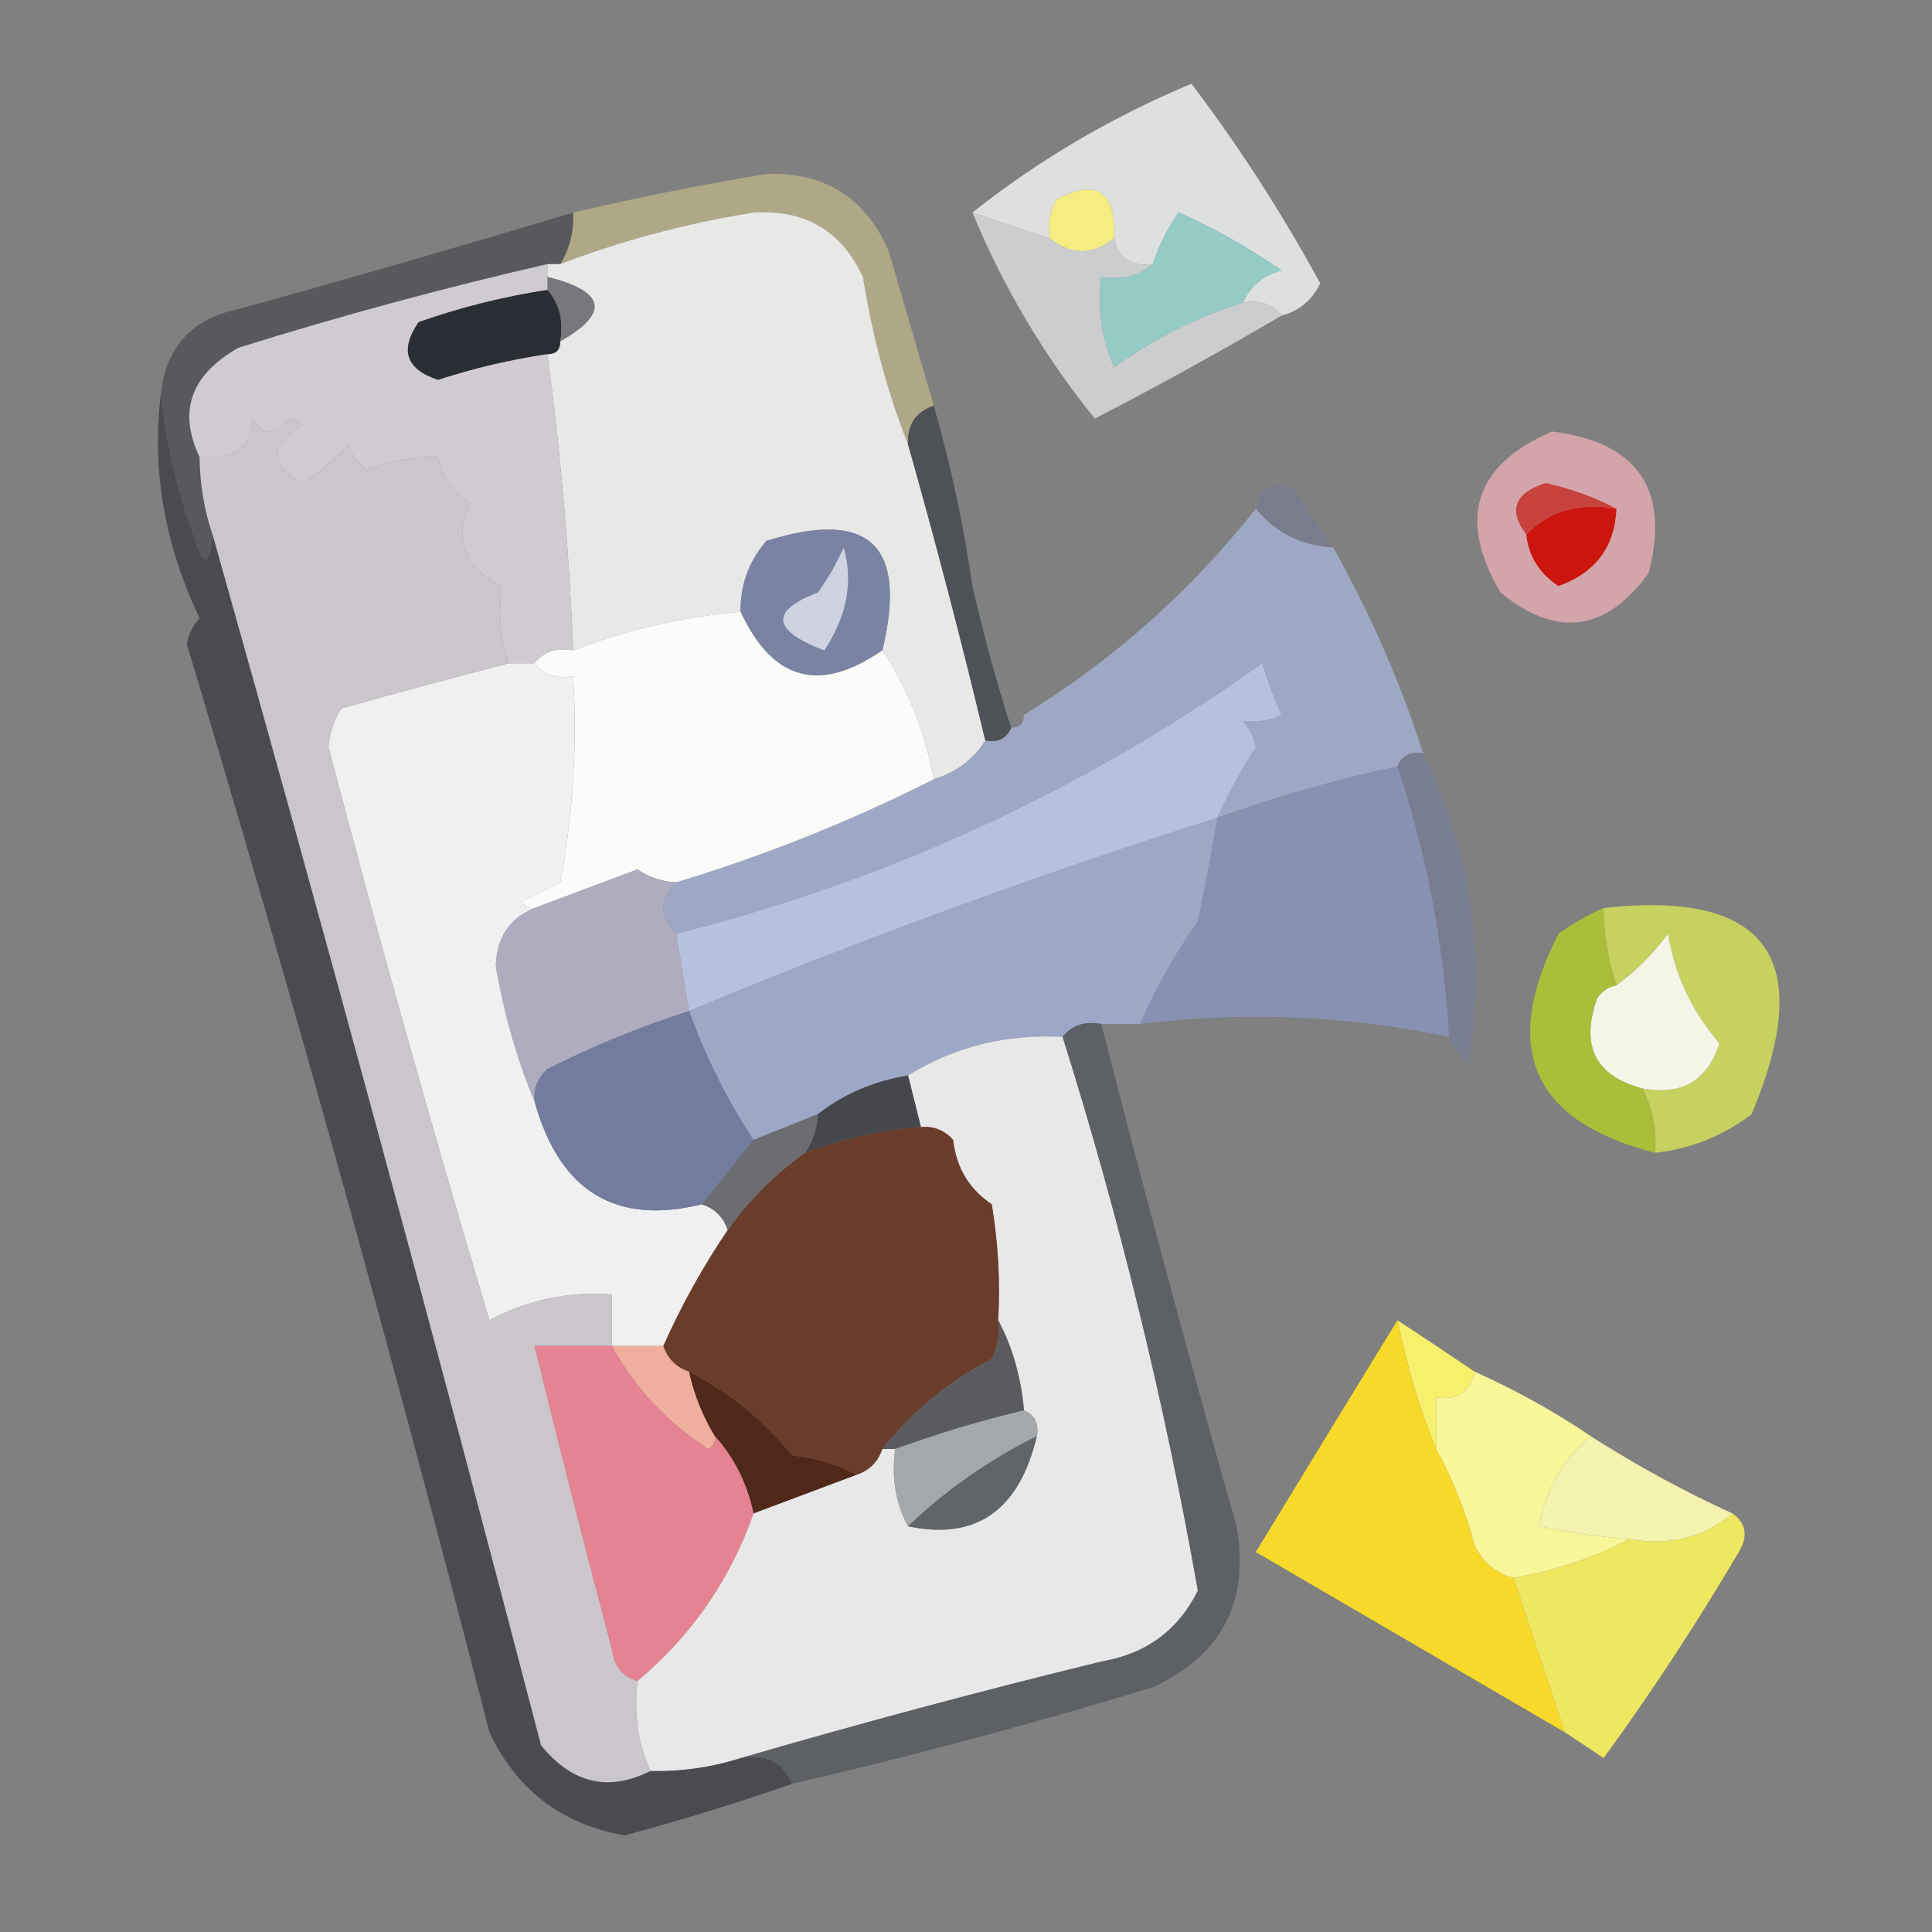 <?xml version="1.0" encoding="UTF-8"?>
<!DOCTYPE svg PUBLIC "-//W3C//DTD SVG 1.1//EN" "http://www.w3.org/Graphics/SVG/1.1/DTD/svg11.dtd">
<svg xmlns="http://www.w3.org/2000/svg" version="1.1" width="150px" height="150px" style="shape-rendering:geometricPrecision; text-rendering:geometricPrecision; image-rendering:optimizeQuality; fill-rule:evenodd; clip-rule:evenodd" xmlns:xlink="http://www.w3.org/1999/xlink">
<rect width="100%" height="100%" fill="#808080" stroke="none"/>
<g><path style="opacity:0.903" fill="#e8e9e9" d="M 99.5,24.5 C 98.791,23.596 97.791,23.263 96.5,23.5C 97.058,22.21 98.058,21.377 99.5,21C 96.995,19.247 94.329,17.747 91.5,16.5C 90.638,17.766 89.971,19.099 89.5,20.5C 87.821,20.715 86.821,20.048 86.5,18.5C 86.65,14.839 85.15,13.839 82,15.5C 81.517,16.448 81.35,17.448 81.5,18.5C 79.5,17.833 77.5,17.167 75.5,16.5C 80.647,12.421 86.314,9.088 92.5,6.5C 96.186,11.355 99.519,16.522 102.5,22C 101.87,23.31 100.87,24.143 99.5,24.5 Z"/></g>
<g><path style="opacity:0.949" fill="#b0aa87" d="M 72.5,31.5 C 71.094,31.973 70.427,32.973 70.5,34.5C 68.892,30.41 67.725,26.077 67,21.5C 65.336,17.916 62.503,16.249 58.5,16.5C 53.294,17.337 48.294,18.67 43.5,20.5C 44.234,19.292 44.567,17.959 44.5,16.5C 49.458,15.344 54.458,14.344 59.5,13.5C 64.033,13.349 67.2,15.349 69,19.5C 70.171,23.518 71.337,27.518 72.5,31.5 Z"/></g>
<g><path style="opacity:1" fill="#f4ed81" d="M 86.5,18.5 C 84.833,19.833 83.167,19.833 81.5,18.5C 81.35,17.448 81.517,16.448 82,15.5C 85.15,13.839 86.65,14.839 86.5,18.5 Z"/></g>
<g><path style="opacity:1" fill="#e8e8e7" d="M 70.5,34.5 C 72.652,42.105 74.652,49.772 76.5,57.5C 75.564,58.974 74.23,59.974 72.5,60.5C 71.779,56.731 70.445,53.398 68.5,50.5C 70.49,42.323 67.49,39.49 59.5,42C 58.139,43.584 57.472,45.418 57.5,47.5C 53.007,47.888 48.673,48.888 44.5,50.5C 44.193,42.792 43.526,35.125 42.5,27.5C 43.167,27.5 43.5,27.167 43.5,26.5C 47.36,24.3 47.027,22.634 42.5,21.5C 42.5,21.167 42.5,20.833 42.5,20.5C 42.833,20.5 43.167,20.5 43.5,20.5C 48.294,18.67 53.294,17.337 58.5,16.5C 62.503,16.249 65.336,17.916 67,21.5C 67.725,26.077 68.892,30.41 70.5,34.5 Z"/></g>
<g><path style="opacity:0.889" fill="#d5d7d8" d="M 75.5,16.5 C 77.5,17.167 79.5,17.833 81.5,18.5C 83.167,19.833 84.833,19.833 86.5,18.5C 86.821,20.048 87.821,20.715 89.5,20.5C 88.432,21.434 87.099,21.768 85.5,21.5C 85.192,23.924 85.526,26.257 86.5,28.5C 89.577,26.295 92.91,24.628 96.5,23.5C 97.791,23.263 98.791,23.596 99.5,24.5C 94.793,27.273 89.96,29.939 85,32.5C 81.067,27.635 77.9,22.302 75.5,16.5 Z"/></g>
<g><path style="opacity:1" fill="#95cbc5" d="M 96.5,23.5 C 92.91,24.628 89.577,26.295 86.5,28.5C 85.526,26.257 85.192,23.924 85.5,21.5C 87.099,21.768 88.432,21.434 89.5,20.5C 89.971,19.099 90.638,17.766 91.5,16.5C 94.329,17.747 96.995,19.247 99.5,21C 98.058,21.377 97.058,22.21 96.5,23.5 Z"/></g>
<g><path style="opacity:1" fill="#2a2d34" d="M 42.5,22.5 C 43.434,23.568 43.768,24.901 43.5,26.5C 43.5,27.167 43.167,27.5 42.5,27.5C 39.624,27.927 36.791,28.594 34,29.5C 31.5,28.667 31,27.167 32.5,25C 35.768,23.85 39.101,23.016 42.5,22.5 Z"/></g>
<g><path style="opacity:1" fill="#77787d" d="M 42.5,22.5 C 42.5,22.167 42.5,21.833 42.5,21.5C 47.027,22.634 47.36,24.3 43.5,26.5C 43.768,24.901 43.434,23.568 42.5,22.5 Z"/></g>
<g><path style="opacity:1" fill="#cfcbd0" d="M 42.5,20.5 C 42.5,20.833 42.5,21.167 42.5,21.5C 42.5,21.833 42.5,22.167 42.5,22.5C 39.101,23.016 35.768,23.85 32.5,25C 31,27.167 31.5,28.667 34,29.5C 36.791,28.594 39.624,27.927 42.5,27.5C 43.526,35.125 44.193,42.792 44.5,50.5C 43.209,50.263 42.209,50.596 41.5,51.5C 40.833,51.5 40.167,51.5 39.5,51.5C 38.82,49.61 38.653,47.61 39,45.5C 36.008,44.034 35.174,41.868 36.5,39C 35.151,38.228 34.318,37.061 34,35.5C 32.284,35.411 30.451,35.744 28.5,36.5C 27.808,35.975 27.308,35.308 27,34.5C 25.98,35.687 24.814,36.687 23.5,37.5C 20.921,36.112 20.921,34.612 23.5,33C 23.167,32.833 22.833,32.667 22.5,32.5C 21.5,33.833 20.5,33.833 19.5,32.5C 19.662,34.631 18.329,35.631 15.5,35.5C 13.798,31.946 14.798,29.113 18.5,27C 26.432,24.517 34.432,22.351 42.5,20.5 Z"/></g>
<g><path style="opacity:0.471" fill="#2a2d34" d="M 44.5,16.5 C 44.567,17.959 44.234,19.292 43.5,20.5C 43.167,20.5 42.833,20.5 42.5,20.5C 34.432,22.351 26.432,24.517 18.5,27C 14.798,29.113 13.798,31.946 15.5,35.5C 15.517,37.565 15.851,39.565 16.5,41.5C 16.279,44.097 15.779,44.097 15,41.5C 13.691,37.93 12.857,34.263 12.5,30.5C 12.911,26.921 14.911,24.754 18.5,24C 27.229,21.589 35.896,19.089 44.5,16.5 Z"/></g>
<g><path style="opacity:0.694" fill="#f8b6be" d="M 120.5,33.5 C 127.173,34.337 129.673,38.004 128,44.5C 124.671,49.057 120.838,49.557 116.5,46C 113.141,40.279 114.474,36.112 120.5,33.5 Z"/></g>
<g><path style="opacity:1" fill="#c8423d" d="M 125.5,39.5 C 122.612,38.99 120.279,39.657 118.5,41.5C 117.072,39.623 117.572,38.289 120,37.5C 122.03,37.954 123.863,38.62 125.5,39.5 Z"/></g>
<g><path style="opacity:1" fill="#cb150f" d="M 125.5,39.5 C 125.374,42.468 123.874,44.468 121,45.5C 119.519,44.529 118.685,43.196 118.5,41.5C 120.279,39.657 122.612,38.99 125.5,39.5 Z"/></g>
<g><path style="opacity:0.431" fill="#70789c" d="M 103.5,42.5 C 101.053,42.385 99.053,41.385 97.5,39.5C 97.843,37.775 98.843,37.275 100.5,38C 101.386,39.615 102.386,41.115 103.5,42.5 Z"/></g>
<g><path style="opacity:1" fill="#7a83a4" d="M 68.5,50.5 C 63.642,53.857 59.975,52.857 57.5,47.5C 57.472,45.418 58.139,43.584 59.5,42C 67.49,39.49 70.49,42.323 68.5,50.5 Z"/></g>
<g><path style="opacity:0.946" fill="#a0aac8" d="M 97.5,39.5 C 99.053,41.385 101.053,42.385 103.5,42.5C 106.364,47.564 108.697,52.898 110.5,58.5C 109.508,58.328 108.842,58.662 108.5,59.5C 103.733,60.525 99.066,61.858 94.5,63.5C 95.368,61.598 96.368,59.764 97.5,58C 97.355,57.228 97.022,56.561 96.5,56C 97.738,56.077 98.738,55.911 99.5,55.5C 98.902,54.205 98.402,52.872 98,51.5C 84.156,61.339 68.989,68.338 52.5,72.5C 51.167,71.167 51.167,69.833 52.5,68.5C 59.378,66.428 66.045,63.761 72.5,60.5C 74.23,59.974 75.564,58.974 76.5,57.5C 77.492,57.672 78.158,57.338 78.5,56.5C 79.167,56.5 79.5,56.167 79.5,55.5C 86.418,51.252 92.418,45.919 97.5,39.5 Z"/></g>
<g><path style="opacity:1" fill="#fbfbfa" d="M 57.5,47.5 C 59.975,52.857 63.642,53.857 68.5,50.5C 70.445,53.398 71.779,56.731 72.5,60.5C 66.045,63.761 59.378,66.428 52.5,68.5C 51.417,68.461 50.417,68.127 49.5,67.5C 46.812,68.513 44.146,69.513 41.5,70.5C 41.062,70.565 40.728,70.399 40.5,70C 41.5,69.5 42.5,69 43.5,68.5C 44.495,63.208 44.828,57.875 44.5,52.5C 43.209,52.737 42.209,52.404 41.5,51.5C 42.209,50.596 43.209,50.263 44.5,50.5C 48.673,48.888 53.007,47.888 57.5,47.5 Z"/></g>
<g><path style="opacity:1" fill="#cfd3e1" d="M 65.5,42.5 C 66.261,45.152 65.761,47.818 64,50.5C 59.92,48.938 59.753,47.438 63.5,46C 64.305,44.887 64.972,43.721 65.5,42.5 Z"/></g>
<g><path style="opacity:0.071" fill="#8b8e93" d="M 75.5,45.5 C 76.75,45.577 77.583,46.244 78,47.5C 78.822,50.117 79.322,52.783 79.5,55.5C 79.5,56.167 79.167,56.5 78.5,56.5C 77.347,52.889 76.347,49.223 75.5,45.5 Z"/></g>
<g><path style="opacity:1" fill="#f0f0f0" d="M 39.5,51.5 C 40.167,51.5 40.833,51.5 41.5,51.5C 42.209,52.404 43.209,52.737 44.5,52.5C 44.828,57.875 44.495,63.208 43.5,68.5C 42.5,69 41.5,69.5 40.5,70C 40.728,70.399 41.062,70.565 41.5,70.5C 39.557,71.291 38.557,72.791 38.5,75C 39.136,78.728 40.136,82.228 41.5,85.5C 43.434,92.484 47.767,95.151 54.5,93.5C 55.5,93.833 56.167,94.5 56.5,95.5C 54.58,98.339 52.913,101.339 51.5,104.5C 50.167,104.5 48.833,104.5 47.5,104.5C 47.5,103.167 47.5,101.833 47.5,100.5C 44.117,100.257 40.951,100.924 38,102.5C 33.588,87.799 29.422,72.965 25.5,58C 25.585,56.893 25.919,55.893 26.5,55C 30.936,53.755 35.269,52.589 39.5,51.5 Z"/></g>
<g><path style="opacity:1" fill="#4e5257" d="M 72.5,31.5 C 73.815,36.095 74.815,40.761 75.5,45.5C 76.347,49.223 77.347,52.889 78.5,56.5C 78.158,57.338 77.492,57.672 76.5,57.5C 74.652,49.772 72.652,42.105 70.5,34.5C 70.427,32.973 71.094,31.973 72.5,31.5 Z"/></g>
<g><path style="opacity:0.557" fill="#737b9e" d="M 110.5,58.5 C 114.231,66.282 115.398,74.282 114,82.5C 113.283,81.956 112.783,81.289 112.5,80.5C 112.091,73.296 110.758,66.296 108.5,59.5C 108.842,58.662 109.508,58.328 110.5,58.5 Z"/></g>
<g><path style="opacity:1" fill="#b7c1dd" d="M 94.5,63.5 C 80.607,67.908 66.941,72.908 53.5,78.5C 53.167,76.5 52.833,74.5 52.5,72.5C 68.989,68.338 84.156,61.339 98,51.5C 98.402,52.872 98.902,54.205 99.5,55.5C 98.738,55.911 97.738,56.077 96.5,56C 97.022,56.561 97.355,57.228 97.5,58C 96.368,59.764 95.368,61.598 94.5,63.5 Z"/></g>
<g><path style="opacity:0.992" fill="#8792b3" d="M 108.5,59.5 C 110.758,66.296 112.091,73.296 112.5,80.5C 104.539,78.836 96.539,78.503 88.5,79.5C 89.723,76.726 91.223,74.059 93,71.5C 93.567,68.832 94.067,66.166 94.5,63.5C 99.066,61.858 103.733,60.525 108.5,59.5 Z"/></g>
<g><path style="opacity:1" fill="#9da8c7" d="M 94.5,63.5 C 94.067,66.166 93.567,68.832 93,71.5C 91.223,74.059 89.723,76.726 88.5,79.5C 87.5,79.5 86.5,79.5 85.5,79.5C 84.209,79.263 83.209,79.596 82.5,80.5C 78.076,80.272 74.076,81.272 70.5,83.5C 67.843,83.935 65.509,84.935 63.5,86.5C 61.833,87.167 60.167,87.833 58.5,88.5C 56.463,85.416 54.797,82.083 53.5,78.5C 66.941,72.908 80.607,67.908 94.5,63.5 Z"/></g>
<g><path style="opacity:0.832" fill="#d3e059" d="M 128.5,89.5 C 128.634,87.709 128.301,86.042 127.5,84.5C 130.571,85.076 132.571,83.909 133.5,81C 131.374,78.559 130.041,75.725 129.5,72.5C 128.333,74.079 127,75.412 125.5,76.5C 124.85,74.565 124.517,72.565 124.5,70.5C 137.223,69.082 141.056,74.415 136,86.5C 133.765,88.202 131.265,89.202 128.5,89.5 Z"/></g>
<g><path style="opacity:1" fill="#afacbf" d="M 52.5,68.5 C 51.167,69.833 51.167,71.167 52.5,72.5C 52.833,74.5 53.167,76.5 53.5,78.5C 49.708,79.708 46.041,81.208 42.5,83C 41.748,83.671 41.414,84.504 41.5,85.5C 40.136,82.228 39.136,78.728 38.5,75C 38.557,72.791 39.557,71.291 41.5,70.5C 44.146,69.513 46.812,68.513 49.5,67.5C 50.417,68.127 51.417,68.461 52.5,68.5 Z"/></g>
<g><path style="opacity:1" fill="#f4f5e7" d="M 127.5,84.5 C 123.854,83.538 122.687,81.205 124,77.5C 124.383,76.944 124.883,76.611 125.5,76.5C 127,75.412 128.333,74.079 129.5,72.5C 130.041,75.725 131.374,78.559 133.5,81C 132.571,83.909 130.571,85.076 127.5,84.5 Z"/></g>
<g><path style="opacity:1" fill="#abbe39" d="M 124.5,70.5 C 124.517,72.565 124.85,74.565 125.5,76.5C 124.883,76.611 124.383,76.944 124,77.5C 122.687,81.205 123.854,83.538 127.5,84.5C 128.301,86.042 128.634,87.709 128.5,89.5C 118.955,87.071 116.455,81.404 121,72.5C 122.113,71.695 123.279,71.028 124.5,70.5 Z"/></g>
<g><path style="opacity:1" fill="#737b9e" d="M 53.5,78.5 C 54.797,82.083 56.463,85.416 58.5,88.5C 57.167,90.167 55.833,91.833 54.5,93.5C 47.767,95.151 43.434,92.484 41.5,85.5C 41.414,84.504 41.748,83.671 42.5,83C 46.041,81.208 49.708,79.708 53.5,78.5 Z"/></g>
<g><path style="opacity:1" fill="#e9e8e8" d="M 82.5,80.5 C 86.941,94.647 90.441,108.98 93,123.5C 91.474,126.578 88.974,128.412 85.5,129C 76.007,131.325 66.673,133.825 57.5,136.5C 55.236,137.219 52.903,137.552 50.5,137.5C 49.532,135.393 49.198,133.059 49.5,130.5C 53.696,126.975 56.696,122.642 58.5,117.5C 61.172,116.499 63.838,115.499 66.5,114.5C 67.5,114.167 68.167,113.5 68.5,112.5C 68.833,112.5 69.167,112.5 69.5,112.5C 69.205,114.735 69.539,116.735 70.5,118.5C 75.79,119.611 79.123,117.278 80.5,111.5C 80.672,110.508 80.338,109.842 79.5,109.5C 79.278,106.933 78.612,104.599 77.5,102.5C 77.665,99.482 77.498,96.482 77,93.5C 75.245,92.33 74.245,90.663 74,88.5C 73.329,87.748 72.496,87.414 71.5,87.5C 71.167,86.167 70.833,84.833 70.5,83.5C 74.076,81.272 78.076,80.272 82.5,80.5 Z"/></g>
<g><path style="opacity:1" fill="#46474c" d="M 70.5,83.5 C 70.833,84.833 71.167,86.167 71.5,87.5C 68.402,87.756 65.402,88.422 62.5,89.5C 63.11,88.609 63.443,87.609 63.5,86.5C 65.509,84.935 67.843,83.935 70.5,83.5 Z"/></g>
<g><path style="opacity:1" fill="#6a3c2b" d="M 71.5,87.5 C 72.496,87.414 73.329,87.748 74,88.5C 74.245,90.663 75.245,92.33 77,93.5C 77.498,96.482 77.665,99.482 77.5,102.5C 77.65,103.552 77.483,104.552 77,105.5C 73.636,107.255 70.802,109.588 68.5,112.5C 68.167,113.5 67.5,114.167 66.5,114.5C 65.048,113.698 63.382,113.198 61.5,113C 59.23,110.218 56.563,108.051 53.5,106.5C 52.5,106.167 51.833,105.5 51.5,104.5C 52.913,101.339 54.58,98.339 56.5,95.5C 58.167,93.167 60.167,91.167 62.5,89.5C 65.402,88.422 68.402,87.756 71.5,87.5 Z"/></g>
<g><path style="opacity:1" fill="#6b6d71" d="M 63.5,86.5 C 63.443,87.609 63.11,88.609 62.5,89.5C 60.167,91.167 58.167,93.167 56.5,95.5C 56.167,94.5 55.5,93.833 54.5,93.5C 55.833,91.833 57.167,90.167 58.5,88.5C 60.167,87.833 61.833,87.167 63.5,86.5 Z"/></g>
<g><path style="opacity:1" fill="#cbc6cc" d="M 39.5,51.5 C 35.269,52.589 30.936,53.755 26.5,55C 25.919,55.893 25.585,56.893 25.5,58C 29.422,72.965 33.588,87.799 38,102.5C 40.951,100.924 44.117,100.257 47.5,100.5C 47.5,101.833 47.5,103.167 47.5,104.5C 45.5,104.5 43.5,104.5 41.5,104.5C 43.401,112.271 45.401,120.104 47.5,128C 47.684,129.376 48.351,130.209 49.5,130.5C 49.198,133.059 49.532,135.393 50.5,137.5C 47.248,139.147 44.414,138.48 42,135.5C 33.785,103.962 25.285,72.629 16.5,41.5C 15.851,39.565 15.517,37.565 15.5,35.5C 18.329,35.631 19.662,34.631 19.5,32.5C 20.5,33.833 21.5,33.833 22.5,32.5C 22.833,32.667 23.167,32.833 23.5,33C 20.921,34.612 20.921,36.112 23.5,37.5C 24.814,36.687 25.98,35.687 27,34.5C 27.308,35.308 27.808,35.975 28.5,36.5C 30.451,35.744 32.284,35.411 34,35.5C 34.318,37.061 35.151,38.228 36.5,39C 35.174,41.868 36.008,44.034 39,45.5C 38.653,47.61 38.82,49.61 39.5,51.5 Z"/></g>
<g><path style="opacity:0.684" fill="#32343c" d="M 12.5,30.5 C 12.857,34.263 13.691,37.93 15,41.5C 15.779,44.097 16.279,44.097 16.5,41.5C 25.285,72.629 33.785,103.962 42,135.5C 44.414,138.48 47.248,139.147 50.5,137.5C 52.903,137.552 55.236,137.219 57.5,136.5C 59.483,136.157 60.817,136.824 61.5,138.5C 57.242,139.983 52.909,141.316 48.5,142.5C 43.617,141.643 40.117,138.976 38,134.5C 30.57,105.544 22.737,77.377 14.5,50C 14.645,49.228 14.978,48.561 15.5,48C 12.759,42.265 11.759,36.432 12.5,30.5 Z"/></g>
<g><path style="opacity:1" fill="#f0af9e" d="M 47.5,104.5 C 48.833,104.5 50.167,104.5 51.5,104.5C 51.833,105.5 52.5,106.167 53.5,106.5C 53.892,108.284 54.559,109.95 55.5,111.5C 55.565,111.938 55.399,112.272 55,112.5C 51.816,110.456 49.316,107.79 47.5,104.5 Z"/></g>
<g><path style="opacity:0.996" fill="#f7f06c" d="M 108.5,102.5 C 110.537,103.846 112.537,105.18 114.5,106.5C 114.179,108.048 113.179,108.715 111.5,108.5C 111.5,109.833 111.5,111.167 111.5,112.5C 110.21,109.358 109.21,106.025 108.5,102.5 Z"/></g>
<g><path style="opacity:1" fill="#5a5b5f" d="M 77.5,102.5 C 78.612,104.599 79.278,106.933 79.5,109.5C 76.205,110.284 72.871,111.284 69.5,112.5C 69.167,112.5 68.833,112.5 68.5,112.5C 70.802,109.588 73.636,107.255 77,105.5C 77.483,104.552 77.65,103.552 77.5,102.5 Z"/></g>
<g><path style="opacity:1" fill="#50281a" d="M 53.5,106.5 C 56.563,108.051 59.23,110.218 61.5,113C 63.382,113.198 65.048,113.698 66.5,114.5C 63.838,115.499 61.172,116.499 58.5,117.5C 58.008,115.181 57.008,113.181 55.5,111.5C 54.559,109.95 53.892,108.284 53.5,106.5 Z"/></g>
<g><path style="opacity:0.675" fill="#4c5157" d="M 85.5,79.5 C 88.84,92.525 92.34,105.525 96,118.5C 97.056,124.328 94.889,128.495 89.5,131C 80.235,133.816 70.901,136.316 61.5,138.5C 60.817,136.824 59.483,136.157 57.5,136.5C 66.673,133.825 76.007,131.325 85.5,129C 88.974,128.412 91.474,126.578 93,123.5C 90.441,108.98 86.941,94.647 82.5,80.5C 83.209,79.596 84.209,79.263 85.5,79.5 Z"/></g>
<g><path style="opacity:0.98" fill="#f9da28" d="M 108.5,102.5 C 109.21,106.025 110.21,109.358 111.5,112.5C 112.767,114.78 113.767,117.28 114.5,120C 115.13,121.31 116.13,122.144 117.5,122.5C 118.831,126.496 120.164,130.496 121.5,134.5C 113.528,129.845 105.528,125.178 97.5,120.5C 101.192,114.436 104.859,108.436 108.5,102.5 Z"/></g>
<g><path style="opacity:1" fill="#a4a8ab" d="M 79.5,109.5 C 80.338,109.842 80.672,110.508 80.5,111.5C 76.779,113.354 73.446,115.687 70.5,118.5C 69.539,116.735 69.205,114.735 69.5,112.5C 72.871,111.284 76.205,110.284 79.5,109.5 Z"/></g>
<g><path style="opacity:0.951" fill="#faf8b2" d="M 123.5,111.5 C 127.034,113.766 130.7,115.766 134.5,117.5C 132.365,119.369 129.698,120.036 126.5,119.5C 124.139,119.326 121.806,118.993 119.5,118.5C 119.998,115.674 121.331,113.34 123.5,111.5 Z"/></g>
<g><path style="opacity:1" fill="#60656a" d="M 80.5,111.5 C 79.123,117.278 75.79,119.611 70.5,118.5C 73.446,115.687 76.779,113.354 80.5,111.5 Z"/></g>
<g><path style="opacity:1" fill="#f9f599" d="M 114.5,106.5 C 117.661,107.913 120.661,109.58 123.5,111.5C 121.331,113.34 119.998,115.674 119.5,118.5C 121.806,118.993 124.139,119.326 126.5,119.5C 123.746,120.946 120.746,121.946 117.5,122.5C 116.13,122.144 115.13,121.31 114.5,120C 113.767,117.28 112.767,114.78 111.5,112.5C 111.5,111.167 111.5,109.833 111.5,108.5C 113.179,108.715 114.179,108.048 114.5,106.5 Z"/></g>
<g><path style="opacity:1" fill="#e58392" d="M 47.5,104.5 C 49.316,107.79 51.816,110.456 55,112.5C 55.399,112.272 55.565,111.938 55.5,111.5C 57.008,113.181 58.008,115.181 58.5,117.5C 56.696,122.642 53.696,126.975 49.5,130.5C 48.351,130.209 47.684,129.376 47.5,128C 45.401,120.104 43.401,112.271 41.5,104.5C 43.5,104.5 45.5,104.5 47.5,104.5 Z"/></g>
<g><path style="opacity:0.924" fill="#f6ef5d" d="M 134.5,117.5 C 135.573,118.251 135.74,119.251 135,120.5C 131.735,126.041 128.235,131.374 124.5,136.5C 123.482,135.807 122.482,135.141 121.5,134.5C 120.164,130.496 118.831,126.496 117.5,122.5C 120.746,121.946 123.746,120.946 126.5,119.5C 129.698,120.036 132.365,119.369 134.5,117.5 Z"/></g>
</svg>
